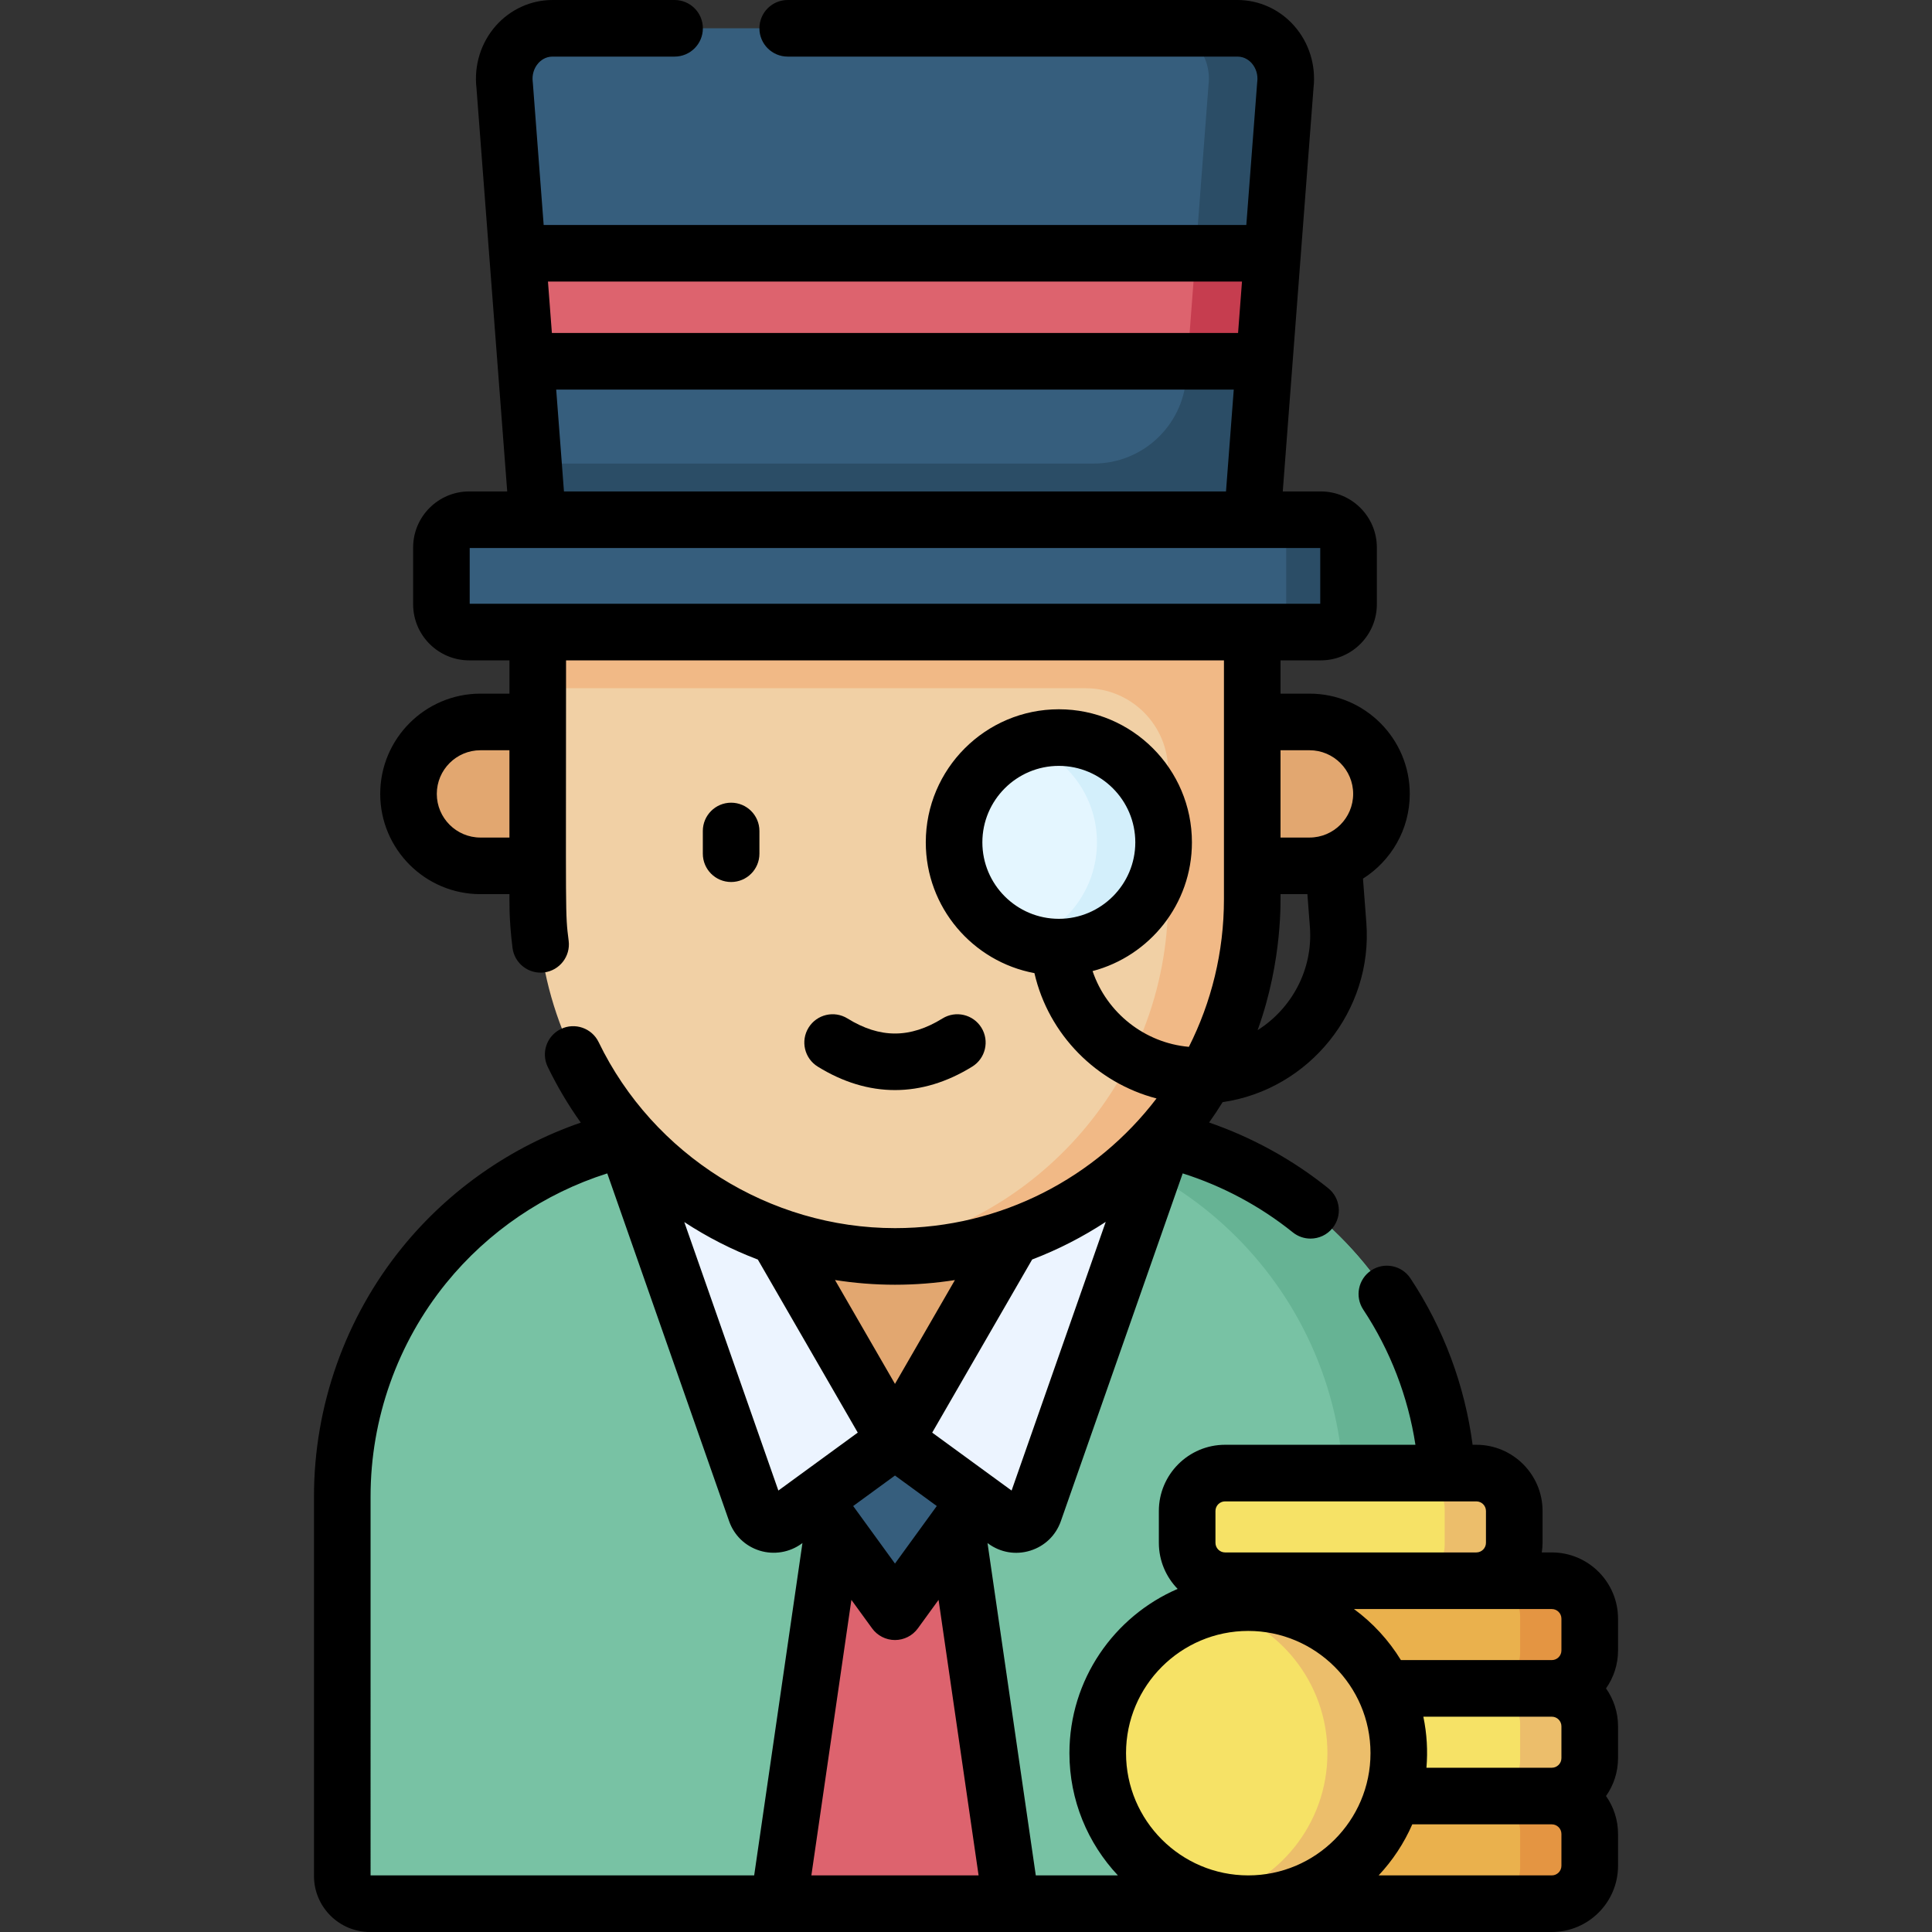 <svg id="Capa_1" enable-background="new 0 0 512 512" height="512" viewBox="0 0 512 512" width="512" xmlns="http://www.w3.org/2000/svg"><rect x="0" y="0" width="512" height="512" fill="#333333" stroke="none"/><g><path d="m327.96 7.5h-181.561c-7.711 0-13.664 7.094-12.668 15.095l8.774 115.141 17.403 20h151.943l20.003-20 8.774-115.141c.996-8.001-4.958-15.095-12.668-15.095z" fill="#365e7d"/><path d="m327.96 7.5h-20.366c7.711 0 13.664 7.094 12.668 15.095l-5.909 77.54c-.977 12.816-11.66 22.716-24.513 22.716h-148.469l1.134 14.884 13.263 20h155.72l20.366-20 8.774-115.141c.996-8-4.958-15.094-12.668-15.094z" fill="#2b4d66"/><path d="m139.305 95.74h195.748l2.182-28.622h-200.111z" fill="#dd636e"/><path d="m314.688 95.74h20.365l2.182-28.622h-20.366z" fill="#c63d4f"/><path d="m376.315 504.5h-278.272c-4.053 0-7.338-3.285-7.338-7.338v-100.61c0-53.704 43.536-97.24 97.24-97.24h98.468c53.704 0 97.24 43.536 97.24 97.24v100.61c0 4.052-3.285 7.338-7.338 7.338z" fill="#78c2a4"/><path d="m286.413 299.312h-27.526c53.704 0 97.24 43.536 97.24 97.24v107.948h20.188c4.053 0 7.338-3.285 7.338-7.338v-100.61c0-53.704-43.536-97.24-97.24-97.24z" fill="#66b394"/><g><path d="m411.246 504.5h-66.588c-5.55 0-10.049-4.499-10.049-10.049v-8.432c0-5.55 4.499-10.049 10.049-10.049h66.588c5.55 0 10.049 4.499 10.049 10.049v8.432c0 5.55-4.499 10.049-10.049 10.049z" fill="#eab14d"/><path d="m410.59 475.97h-18.44c5.912 0 10.705 4.223 10.705 9.433v9.663c0 5.21-4.793 9.433-10.705 9.433h18.44c5.912 0 10.705-4.223 10.705-9.433v-9.663c0-5.21-4.793-9.433-10.705-9.433z" fill="#e49542"/><path d="m411.246 475.97h-66.588c-5.55 0-10.049-4.499-10.049-10.049v-8.432c0-5.55 4.499-10.049 10.049-10.049h66.588c5.55 0 10.049 4.499 10.049 10.049v8.432c0 5.55-4.499 10.049-10.049 10.049z" fill="#f6e266"/><path d="m410.59 447.44h-18.44c5.912 0 10.705 4.223 10.705 9.433v9.663c0 5.21-4.793 9.433-10.705 9.433h18.44c5.912 0 10.705-4.223 10.705-9.433v-9.663c0-5.209-4.793-9.433-10.705-9.433z" fill="#ecbe6b"/><path d="m411.246 447.44h-66.588c-5.55 0-10.049-4.499-10.049-10.049v-8.432c0-5.55 4.499-10.049 10.049-10.049h66.588c5.55 0 10.049 4.499 10.049 10.049v8.432c0 5.55-4.499 10.049-10.049 10.049z" fill="#eab14d"/><path d="m410.59 418.911h-18.44c5.912 0 10.705 4.223 10.705 9.433v9.663c0 5.21-4.793 9.433-10.705 9.433h18.44c5.912 0 10.705-4.223 10.705-9.433v-9.663c0-5.21-4.793-9.433-10.705-9.433z" fill="#e49542"/><path d="m391.246 418.91h-66.588c-5.55 0-10.049-4.499-10.049-10.049v-8.432c0-5.55 4.499-10.049 10.049-10.049h66.588c5.55 0 10.049 4.499 10.049 10.049v8.432c0 5.55-4.499 10.049-10.049 10.049z" fill="#f6e266"/><path d="m390.59 390.381h-18.44c5.912 0 10.705 4.223 10.705 9.433v9.663c0 5.21-4.793 9.433-10.705 9.433h18.44c5.912 0 10.705-4.223 10.705-9.433v-9.663c0-5.21-4.793-9.433-10.705-9.433z" fill="#ecbe6b"/><circle cx="330.803" cy="464.606" fill="#f6e266" r="39.893"/><path d="m330.803 424.713c-3.26 0-6.425.4-9.458 1.138 17.465 4.248 30.435 19.983 30.435 38.756 0 18.772-12.97 34.507-30.435 38.755 3.033.738 6.198 1.138 9.458 1.138 22.032 0 39.893-17.861 39.893-39.893s-17.861-39.894-39.893-39.894z" fill="#ecbe6b"/></g><path d="m268.005 504.5h-61.652l15.807-108.826h30.038z" fill="#dd636e"/><path d="m237.179 427.124 39.409-54.253h-78.818z" fill="#365e7d"/><path d="m237.179 381.744-29.172 21.289c-2.724 1.988-6.594.784-7.709-2.399l-35.501-101.322 21.275-20.819 14.398 39.669z" fill="#ecf4ff"/><path d="m237.179 381.744 29.172 21.289c2.724 1.988 6.594.784 7.709-2.399l35.501-101.322-21.275-20.819-14.398 39.669z" fill="#ecf4ff"/><path d="m237.179 381.744 36.709-63.582h-73.418z" fill="#e2a770"/><path d="m142.505 167.504v70.791c0 52.287 42.387 94.674 94.674 94.674 52.287 0 94.674-42.387 94.674-94.674v-70.791l-21.344-10h-150.086z" fill="#f1d0a5"/><path d="m309.561 167.504h-167.056v14.884h145.2c12.071 0 21.857 9.786 21.857 21.857v34.049c0 48.515-36.495 88.501-83.528 94.018 3.656.429 7.374.656 11.146.656 52.287 0 94.674-42.387 94.674-94.674v-55.906-14.884z" fill="#f1b986"/><path d="m142.505 229.461h-15.18c-10.531 0-19.068-8.537-19.069-19.068 0-10.531 8.537-19.068 19.069-19.068h15.18z" fill="#e2a770"/><path d="m331.853 229.461h15.18c10.531 0 19.069-8.537 19.069-19.068 0-10.531-8.537-19.068-19.069-19.068h-15.18z" fill="#e2a770"/><path d="m350.017 167.504h-225.676c-4.066 0-7.363-3.297-7.363-7.363v-15.043c0-4.066 3.297-7.363 7.363-7.363h225.676c4.066 0 7.363 3.297 7.363 7.363v15.043c0 4.066-3.296 7.363-7.363 7.363z" fill="#365e7d"/><path d="m350.017 137.735h-16.525c4.066 0 7.363 3.297 7.363 7.363v15.042c0 4.066-3.297 7.363-7.363 7.363h16.525c4.067 0 7.363-3.297 7.363-7.363v-15.042c0-4.066-3.296-7.363-7.363-7.363z" fill="#2b4d66"/><circle cx="280.602" cy="223.232" fill="#e4f6ff" r="27.765"/><path d="m280.602 195.467c-3.088 0-6.055.512-8.829 1.442 11.004 3.69 18.935 14.076 18.935 26.322s-7.932 22.633-18.935 26.323c2.775.93 5.741 1.442 8.829 1.442 15.334 0 27.764-12.431 27.764-27.765 0-15.333-12.43-27.764-27.764-27.764z" fill="#d3effb"/><g><path d="m428.794 428.96c0-9.677-7.872-17.55-17.549-17.55h-2.658c.122-.834.207-1.681.207-2.549v-8.432c0-9.677-7.872-17.549-17.549-17.549h-.992c-2.063-15.715-7.697-30.861-16.469-44.102-2.288-3.452-6.942-4.398-10.395-2.109-3.453 2.287-4.397 6.941-2.109 10.395 7.148 10.79 11.862 23.057 13.824 35.816h-50.447c-9.677 0-17.549 7.872-17.549 17.549v8.432c0 4.746 1.901 9.051 4.973 12.213-16.848 7.273-28.672 24.045-28.672 43.532 0 12.519 4.888 23.912 12.845 32.394h-21.76l-12.793-88.075.228.166c3.197 2.334 7.238 3.047 11.107 1.844 3.824-1.189 6.777-4.04 8.102-7.819l32.289-92.155c10.554 3.341 20.523 8.666 29.177 15.625 1.386 1.114 3.046 1.655 4.695 1.655 2.193 0 4.368-.958 5.85-2.8 2.596-3.228 2.083-7.949-1.145-10.545-9.42-7.575-20.178-13.489-31.583-17.418 1.253-1.758 2.448-3.56 3.59-5.398 22.933-3.335 39.86-24.209 38.083-47.541l-.89-11.691c7.442-4.713 12.397-13.015 12.397-22.457 0-14.649-11.919-26.568-26.568-26.568h-7.681v-8.819h10.664c8.195 0 14.863-6.668 14.863-14.863v-15.042c0-8.195-6.668-14.863-14.863-14.863h-10.071c2.826-37.092 2.257-29.616 8.147-106.911.692-6.011-1.172-12.013-5.133-16.497-3.831-4.34-9.298-6.828-15-6.828h-119.209c-4.143 0-7.5 3.357-7.5 7.5s3.357 7.5 7.5 7.5h119.21c1.92 0 3.179 1.101 3.759 1.758 1.157 1.311 1.692 3.1 1.467 4.91-.015.119-.027.237-.036.356l-2.865 37.593h-186.21l-2.864-37.593c-.009-.119-.021-.237-.036-.356-.226-1.811.31-3.6 1.467-4.91.58-.657 1.839-1.758 3.759-1.758h32.364c4.143 0 7.5-3.357 7.5-7.5s-3.357-7.5-7.5-7.5h-32.364c-5.701 0-11.169 2.488-15.001 6.827-3.961 4.484-5.825 10.486-5.133 16.497.786 10.313 7.314 95.994 8.146 106.911h-10.07c-8.195 0-14.863 6.668-14.863 14.863v15.042c0 8.195 6.668 14.863 14.863 14.863h10.663v8.819h-7.68c-14.649 0-26.568 11.919-26.568 26.568 0 14.65 11.919 26.569 26.568 26.569h7.68c.034 1.231-.205 6.212.811 14.243.52 4.109 4.283 7.012 8.38 6.502 4.109-.52 7.021-4.271 6.501-8.381-.956-7.573-.691-5.286-.691-74.321h174.349v63.291c0 14.063-3.352 27.356-9.292 39.13-11.687-1.026-21.783-9.005-25.523-20.079 15.132-3.967 26.328-17.756 26.328-34.115 0-19.445-15.819-35.265-35.265-35.265s-35.265 15.819-35.265 35.265c0 17.233 12.428 31.609 28.791 34.659 3.767 16.396 16.542 29.086 32.358 33.214-15.942 20.872-41.077 34.365-69.307 34.365-33.231 0-64.057-19.345-78.531-49.282-1.802-3.729-6.287-5.291-10.017-3.487-3.729 1.803-5.291 6.287-3.487 10.017 2.509 5.19 5.447 10.132 8.762 14.791-18.401 6.344-34.91 17.806-47.296 33.052-15.093 18.577-23.405 42.015-23.405 65.993v100.61c0 8.182 6.656 14.838 14.838 14.838h313.202c9.677 0 17.549-7.873 17.549-17.55v-8.432c0-3.738-1.184-7.199-3.184-10.049 2-2.85 3.184-6.311 3.184-10.049v-8.432c0-3.738-1.184-7.199-3.184-10.049 2-2.85 3.184-6.311 3.184-10.049v-8.429zm-301.469-206.999c-6.379 0-11.568-5.19-11.568-11.569s5.189-11.568 11.568-11.568h7.68v23.138h-7.68zm201.816-147.344c-.234 3.065-.771 10.12-1.038 13.623h-181.848l-1.038-13.623zm-181.743 28.623h179.562l-2.057 26.995h-175.448zm-22.92 56.764v-14.769h225.402v14.769c-11.3 0-211.411 0-225.402 0zm135.859 63.227c0-11.174 9.091-20.265 20.265-20.265s20.265 9.091 20.265 20.265-9.091 20.265-20.265 20.265-20.265-9.091-20.265-20.265zm153.457 205.729v8.432c0 1.405-1.144 2.549-2.549 2.549h-39.991c-3.231-5.279-7.467-9.875-12.438-13.53h32.429 20c1.406-.001 2.549 1.143 2.549 2.549zm0 28.529v8.432c0 1.405-1.144 2.549-2.549 2.549h-33.22c.364-4.49.139-8.903-.823-13.529h34.044c1.405-.001 2.548 1.143 2.548 2.548zm-91.685-57.059c0-1.405 1.144-2.549 2.549-2.549h66.588c1.405 0 2.549 1.144 2.549 2.549v8.432c0 1.405-1.144 2.549-2.549 2.549h-46.588-20c-1.405 0-2.549-1.144-2.549-2.549zm-23.699 64.176c0-17.862 14.531-32.394 32.393-32.394 17.727 0 32.394 14.422 32.394 32.394 0 17.862-14.531 32.394-32.394 32.394-17.862 0-32.393-14.531-32.393-32.394zm-72.308-65.493 11.077-8.084 11.077 8.084-11.077 15.25zm41.981-4.1-21.039-15.354 26.487-45.878c6.887-2.631 13.417-5.985 19.5-9.971zm65.195-122.006c6.807-18.786 6.008-35.262 6.075-36.046h7.121l.664 8.718c.857 11.252-4.843 21.636-13.86 27.328zm13.756-74.184c6.379 0 11.568 5.189 11.568 11.568s-5.189 11.569-11.568 11.569h-7.681v-23.138h7.681zm-93.971 140.409-15.884 27.512-15.891-27.524c5.229.819 10.538 1.249 15.891 1.249 5.402 0 10.706-.425 15.884-1.237zm-52.225-5.434 26.477 45.86-21.04 15.354-24.93-71.151c6.199 4.054 12.59 7.311 19.493 9.937zm-102.632 62.754c0-20.545 7.119-40.622 20.047-56.534 11.101-13.664 26.051-23.792 42.679-29.053l32.287 92.149c1.324 3.78 4.276 6.631 8.101 7.821 3.77 1.17 7.92.485 11.108-1.843l.229-.167-12.793 88.075h-101.658zm116.815 100.448 10.606-73.017 5.484 7.549c1.411 1.942 3.667 3.092 6.068 3.092s4.657-1.149 6.068-3.092l5.484-7.55 10.606 73.018zm198.773-2.55c0 1.406-1.144 2.55-2.549 2.55h-45.895c3.698-3.941 6.731-8.509 8.919-13.53h36.976c1.405 0 2.549 1.144 2.549 2.549z"/><path d="m201.256 226.24v-6.018c0-4.143-3.357-7.5-7.5-7.5s-7.5 3.357-7.5 7.5v6.018c0 4.143 3.357 7.5 7.5 7.5s7.5-3.357 7.5-7.5z"/><path d="m237.179 288.881c6.887 0 13.776-2.073 20.473-6.218 3.522-2.18 4.61-6.802 2.43-10.324-2.181-3.523-6.804-4.611-10.324-2.43-8.582 5.312-16.576 5.311-25.156 0-3.52-2.18-8.143-1.094-10.324 2.43-2.181 3.521-1.093 8.145 2.43 10.324 6.696 4.146 13.582 6.218 20.471 6.218z"/></g></g></svg>